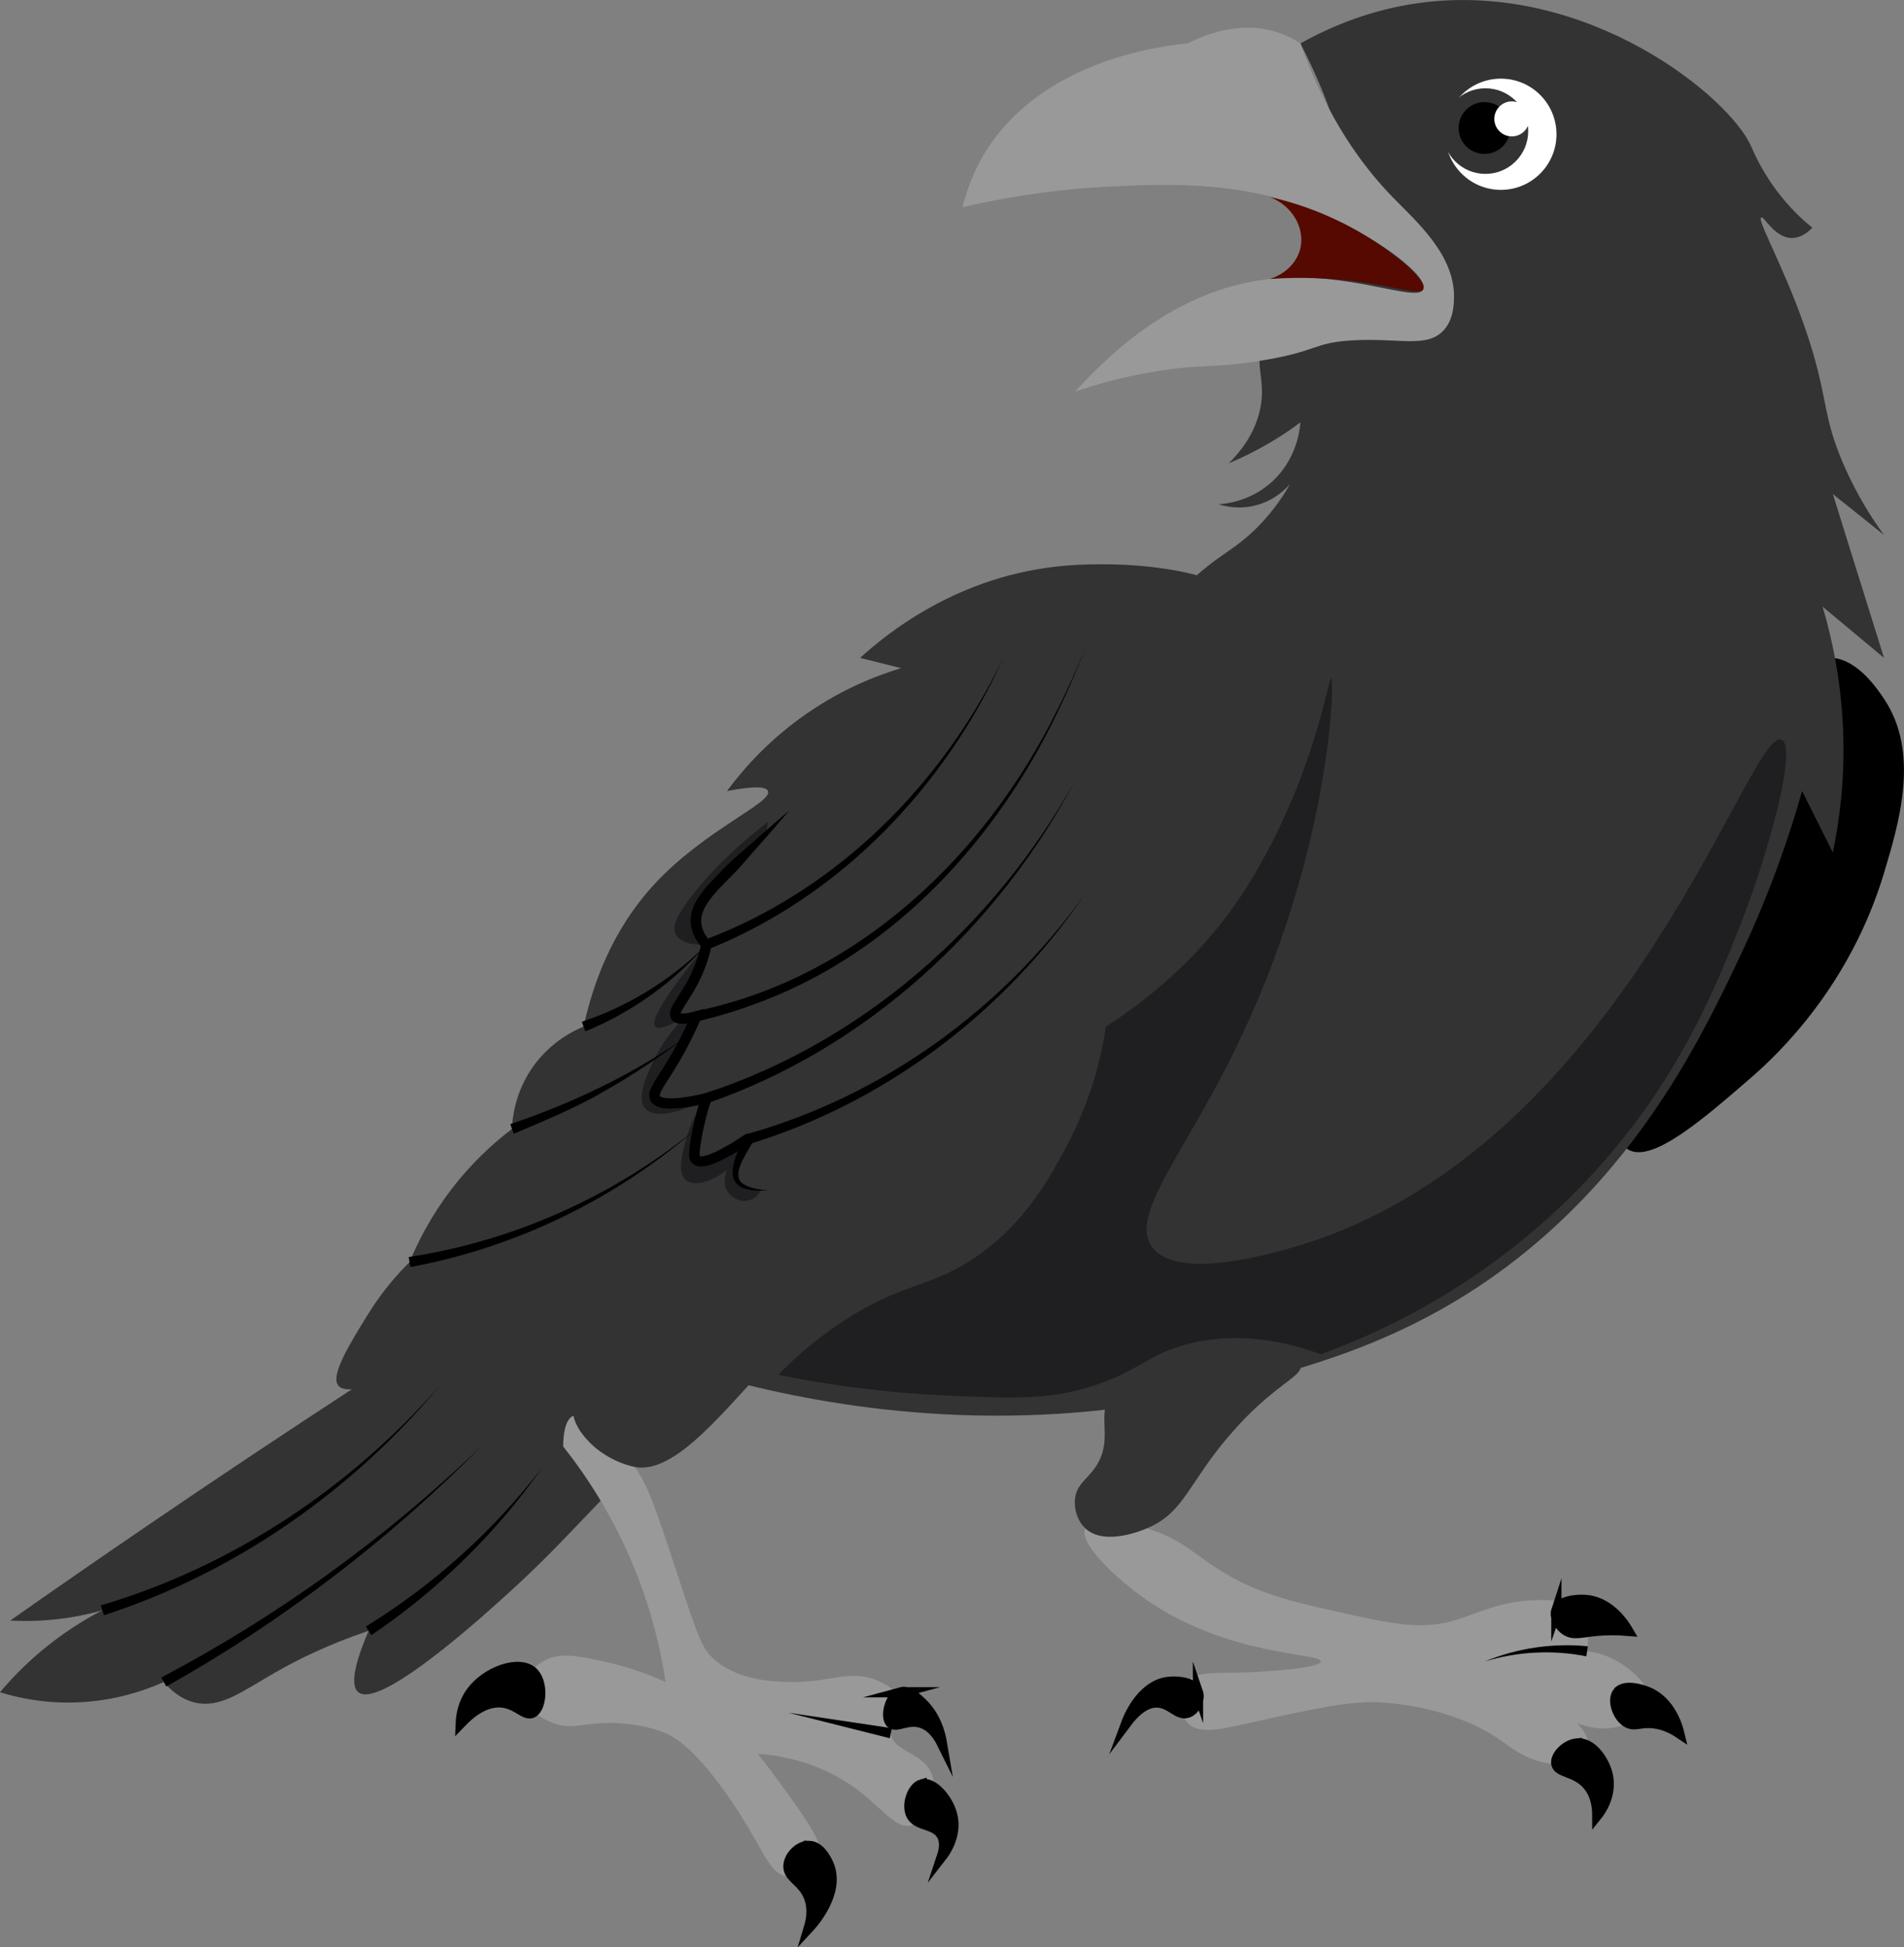 <?xml version="1.0" encoding="UTF-8"?>
<svg id="Layer_2" data-name="Layer 2" xmlns="http://www.w3.org/2000/svg" viewBox="0 0 185.95 190.15">
  <rect x="0" y="0" width="185.95" height="190.15" fill="#808080" stroke="none"/>
  <defs>
    <style>
      .cls-1 {
        fill: #550900;
      }

      .cls-2 {
        fill: #fff;
      }

      .cls-3, .cls-4 {
        stroke: #000;
        stroke-miterlimit: 10;
      }

      .cls-5 {
        fill: #1f1f21;
      }

      .cls-6 {
        fill: #333;
      }

      .cls-7 {
        fill: #999;
      }

      .cls-4 {
        fill: #666;
      }
    </style>
  </defs>
  <g id="Layer_1-2" data-name="Layer 1">
    <g>
      <ellipse class="cls-4" cx="122" cy="6.24" rx="2" ry="1"/>
      <path d="M179,64.24c2.47.22,4.37,3.06,5,4,3.53,5.27,1.46,12.14,0,17-3.31,10.99-10.22,17.59-13,20-4.67,4.05-9.69,8.4-12,7-6.29-3.81,9.66-48.93,20-48Z"/>
      <path class="cls-6" d="M118,55.24c1.68-1.32,2.56-1.72,4-3,2.01-1.79,3.26-3.68,4-5-.39.46-1.37,1.48-3,2-1.86.6-3.44.18-4,0,.78-.05,2.99-.3,5-2,2.67-2.26,2.96-5.39,3-6-.87.66-1.87,1.34-3,2-1.43.84-2.78,1.49-4,2,1.07-1.05,2.43-2.71,3-5,.54-2.16.03-3.47,0-5-.09-4.89,4.83-7.42,7-11,1.94-3.2,2.7-8.93-3-20,4.97-2.78,9.32-3.67,12-4,16.25-2.01,29.88,9.26,32,14,.22.49,1.09,2.65,3,5,1.14,1.41,2.26,2.4,3,3-.46.47-1.16,1-2,1-1.69,0-2.71-2.16-3-2-.48.26,2.9,5.96,5,13,1.49,5.01,1.12,6.62,3,11,1.35,3.14,2.9,5.5,4,7-1.67-1.33-3.33-2.67-5-4,1.67,5.33,3.33,10.67,5,16-2-1.67-4-3.33-6-5,.9,3.02,1.8,7.11,2,12,.2,4.83-.36,8.94-1,12l-3-6c-1.11,3.92-2.95,9.56-6,16-3.48,7.35-9.2,19.42-21,29-10.13,8.23-20.25,10.98-28,13-19.62,5.11-36.99,2.7-48,0-1.36.82-3.5,2.16-6,4-7.64,5.62-9.76,9.38-17,16-2.32,2.12-12.83,11.73-15,10-.99-.79.02-3.71,1-6-4.01,1.35-7,2.86-9,4-3.29,1.87-5.46,3.62-8,3-1.42-.35-2.41-1.3-3-2-2.02.9-5.54,2.13-10,2-2.41-.07-4.45-.52-6-1,1.04-1.24,2.36-2.62,4-4,2.16-1.81,4.25-3.1,6-4-1.65.47-3.68.87-6,1-1.07.06-2.08.05-3,0,4.27-3,8.6-6,13-9,7.06-4.82,14.07-9.48,21-14,22.99-11.18,36.14-24,44-34,0,0,9.96-12.68,34-41,1.93-2.28,3.3-3.66,5-5Z"/>
      <path class="cls-7" d="M62,143.24c1.29,1.91,1.8,3.34,4,10,2.2,6.69,2.54,7.85,4,9,2.33,1.84,5.38,1.95,7,2,4.06.14,6.12-1.42,9,0,.56.27,1.79.9,2,2,.23,1.24-1.09,1.8-1,3,.14,1.79,3.19,1.85,4,4,.69,1.83-.47,4.57-2,5-1.63.45-2.9-1.92-6-4-3.19-2.15-6.55-2.8-9-3,.77.98,1.81,2.34,3,4,2.99,4.16,3.29,5.14,3,6-.37,1.1-1.73,2.1-3,2-2-.15-2.41-2.9-6-8-3.38-4.81-5.39-5.74-6-6-2.08-.88-4.37-.98-5-1-3.02-.1-4.02.75-6,0-.32-.12-2.88-1.13-3-3-.11-1.71,1.89-2.94,2-3,1.58-.93,3.29-.59,6,0,1.51.33,3.6.91,6,2-.45-3.02-1.31-6.82-3-11-2.13-5.26-4.82-9.25-7-12,.01-1.24.2-2.65,1-3,1.48-.64,4.38,2.6,6,5Z"/>
      <path class="cls-6" d="M105,100.24c2.56,3.01-2.68,11.76-6,16-7.69,9.82-13.6,6.28-24,17-4.08,4.21-9.03,10.79-13,10-2.35-.47-4-2-4-2-.51-.47-1.68-1.56-2-3-.58-2.59,1.94-4.58,5-9,2.36-3.41,3.08-5.43,4-7,5.88-10.03,35.22-27.63,40-22Z"/>
      <path class="cls-6" d="M33,135.24c1.55,2.33,16.25-4.94,45-20,25.1-13.15,31.34-16.75,38-25,3.36-4.16,15.16-18.77,10-28-4.64-8.31-20.16-7.16-22-7-10.44.89-17.47,6.69-20,9,1.33.33,2.67.67,4,1-2.51.76-6.19,2.19-10,5-3.3,2.43-5.55,5.04-7,7,3.05-.58,3.86-.35,4,0,.47,1.13-6.1,3.75-11,9-4.28,4.59-6.12,9.95-7,14-.92.38-3.23,1.46-5,4-1.74,2.5-1.96,5-2,6-1.71,1.3-3.91,3.24-6,6-1.97,2.6-3.21,5.08-4,7-1.17,1.15-2.63,2.8-4,5-1.78,2.87-3.7,5.95-3,7Z"/>
      <path class="cls-5" d="M75,80.24c-4.43,3.46-6.77,6.28-8,8-.74,1.03-1.42,2.16-1,3,.57,1.14,2.76,1.02,3,1-3.88,4.76-5.54,7.42-5,8,.31.32,1.31-.01,3-1-.82.76-2.04,2.07-3,4-.64,1.3-1.94,3.92-1,5,.84.96,3.34.57,6-1-.63.82-1.5,2.17-2,4-.37,1.37-.89,3.28,0,4,.77.63,2.45.22,4-1-.14.37-.43,1.27,0,2,.37.63,1.13,1.16,2,1,.74-.14,1.34-.73,1.5-1.5-.82-5.97-1.33-13.06-1-21,.22-5.31.78-10.17,1.5-14.5Z"/>
      <path class="cls-7" d="M106,149.24c-.7,1.35,2.86,4.83,6,7,8.03,5.55,17.07,5.14,17,6-.05.64-5.01.94-6,1-4.31.26-5.99-.21-7,1-.91,1.08-.9,3.04,0,4,1.1,1.18,3.32.59,6,0,6.69-1.47,10.03-2.21,13-2,1.12.08,7.33.52,12,4,.63.47,2.48,1.93,5,2,.73.02,2.46.07,3-1,.4-.81.01-2.04-1-3,.55.23,2.81,1.08,5,0,.55-.27,1.78-.88,2-2,.39-1.96-2.64-3.79-3-4-1.16-.69-2.28-.91-3-1,.07-.43.38-2.63-1-4-.73-.72-1.79-1.08-4-1-3.72.14-5.73,1.34-8,2-3.33.96-6.22.31-12-1-4.01-.91-7.32-1.66-11-4-2.55-1.62-3.84-3.09-7-4-1.94-.56-5.41-1.14-6,0Z"/>
      <g>
        <path class="cls-6" d="M77,79.24c-1.45,1.42-3.51,3.46-6,6-1.88,1.91-3.21,3.3-3,5,.11.89.6,1.56,1,2-.15.72-.44,1.79-1,3-1.06,2.29-2.36,3.46-2,4,.15.22.59.38,2,0-.39.91-1.03,2.34-2,4-1.4,2.41-2.33,3.37-2,4,.25.48,1.26.85,5,0-.32.95-.71,2.31-1,4-.26,1.52-.18,1.83,0,2,.41.38,1.58.27,5-2,.04-.03.07-.04.08-.03.19.14-1.73,2.71-1.08,4.03.25.5.98,1,3,1"/>
        <path d="M77,79.24c-.91,1.07-1.83,2.13-2.76,3.18-.94,1.03-1.81,2.14-2.81,3.12-.97.99-2,1.97-2.6,3.08-.29.56-.42,1.13-.31,1.71.1.57.42,1.11.85,1.58l.17.19-.05.25c-.35,1.65-1,3.25-1.88,4.68l-.66,1.05c-.21.33-.45.71-.5.91,0,.04,0,.04-.01-.01-.02-.04-.06-.06-.04-.04.04.02.21.04.37.03.34-.02.73-.11,1.1-.21l.99-.26-.4.94c-.47,1.11-1,2.19-1.57,3.25-.57,1.06-1.22,2.08-1.86,3.07-.16.25-.31.49-.43.73-.13.23-.19.47-.16.5,0,.03.07.12.3.18.21.06.48.08.75.08,1.1-.01,2.27-.24,3.4-.5l.86-.19-.28.84c-.5,1.5-.87,3.07-1.09,4.63-.02.19-.04.38-.05.56-.02.17.03.35.02.3-.02-.03,0,.02.13.02.12,0,.29-.02.45-.07.68-.19,1.4-.57,2.08-.96.34-.2.69-.4,1.02-.62l.5-.33.13-.08.08-.05s.06-.03.13-.06c.04-.01.08-.03.18-.03.05,0,.12,0,.21.04.11.05.15.09.17.12.07.07.13.19.14.27,0,.04,0,.08,0,.11,0,.1-.01.11-.02.14-.02.08-.03.1-.05.14-.03.07-.06.12-.08.17-.43.74-.85,1.38-1.12,2.1-.28.7-.33,1.49.38,1.86.66.38,1.49.5,2.29.57-.81.04-1.64.08-2.46-.25-.4-.16-.8-.54-.9-1.02-.11-.47-.05-.92.05-1.34.19-.84.58-1.62.87-2.33l.04-.11s0-.03,0,0c0,0,0,0,0,.07,0,.03,0,.05,0,.08,0,.06.06.17.12.23.03.02.06.06.16.11.08.03.15.04.19.04.09,0,.12-.02.15-.03l.06-.03s-.03.02-.05.03l-.13.09-.52.33-1.06.64c-.73.4-1.45.81-2.33,1.06-.23.06-.46.1-.75.1-.27,0-.67-.1-.93-.47-.23-.41-.17-.65-.18-.88,0-.23.03-.44.06-.65.23-1.65.61-3.25,1.13-4.82l.59.65c-1.18.26-2.36.51-3.63.52-.32,0-.65-.02-1.01-.12-.33-.08-.86-.33-1-.9-.1-.57.12-.9.25-1.19.15-.29.31-.55.47-.81.65-1.01,1.27-1.99,1.83-3.02.56-1.03,1.07-2.08,1.53-3.16l.59.68c-.41.11-.83.21-1.31.24-.24,0-.49.02-.83-.11-.16-.07-.38-.22-.47-.46-.11-.23-.08-.45-.06-.61.17-.59.42-.88.64-1.25l.65-1.03c.83-1.36,1.43-2.83,1.76-4.38l.12.44c-.52-.56-.95-1.27-1.1-2.08-.16-.81.04-1.67.4-2.35.74-1.36,1.81-2.31,2.77-3.33.98-1,2.09-1.88,3.12-2.82,1.05-.93,2.11-1.85,3.18-2.76Z"/>
      </g>
      <path class="cls-6" d="M127,133.24c.39,1.19-2.56,1.79-7,7-4.03,4.73-4.36,7.47-8,9-.47.2-4.14,1.74-6,0-.78-.73-1.15-1.95-1-3,.2-1.35,1.18-1.79,2-3,1.53-2.27.51-4.31,1-6,1.55-5.36,18.09-6.77,19-4Z"/>
      <path class="cls-7" d="M142,29.24c.18-4.31-3.7-7.63-6-10-2.83-2.91-6.34-7.56-9-15-.57-.38-1.24-.73-2-1-3.98-1.42-7.79.37-9,1-2.25.21-14.5,1.55-20,11-.76,1.31-1.5,2.97-2,5,5.59-1.31,10.39-1.81,14-2,6.52-.34,14.1-.61,22,3,4.89,2.24,9.51,5.79,9,7-.59,1.39-7.28-1.85-15-1-8.28.91-14.64,6.17-19,11,1.8-.62,4.55-1.44,8-2,4.35-.7,5.36-.26,10-1,5.79-.92,5.14-1.76,9-2,4.63-.28,7.35.81,9-1,.9-.99.97-2.28,1-3Z"/>
      <path class="cls-1" d="M130,27.24c5.7.4,8.62,1.74,9,1,.46-.91-3.34-4-7-6-3.14-1.72-6.02-2.56-8-3,2.23.83,3.45,3.05,3,5-.33,1.41-1.5,2.54-3,3,1.37-.1,3.47-.18,6,0Z"/>
      <path class="cls-3" d="M152,157.24c.32-.95,2.04-1.1,3-1,2.36.26,3.72,2.52,4,3-1.2-.1-2.22-.07-3,0-1.58.14-2.26.43-3,0-.7-.41-1.22-1.33-1-2Z"/>
      <path class="cls-3" d="M158,165.24c.63-.78,2.28-.31,3,0,2.18.94,2.86,3.42,3,4-.76-.51-1.78-.99-3-1-.96,0-1.4.29-2,0-1.01-.49-1.62-2.22-1-3Z"/>
      <path class="cls-3" d="M154,170.24c1.48-.14,2.67,1.66,3,3,.51,2.06-.8,3.75-1,4,0-.81-.15-2.05-1-3-1.17-1.31-2.82-1.12-3-2-.16-.77.91-1.9,2-2Z"/>
      <path class="cls-3" d="M117,165.24c-.33-.97-2.03-1.14-3-1-2.63.39-3.87,3.65-4,4,1.23-1.64,2.25-2.02,3-2,1.34.03,2.03,1.33,3,1,.73-.25,1.24-1.3,1-2Z"/>
      <path class="cls-3" d="M88,165.24c.73-.2,1.47.5,2,1,1.33,1.25,1.81,2.87,2,4-.4-.81-1.03-1.68-2-2-1.38-.45-2.46.53-3,0-.61-.6-.09-2.71,1-3Z"/>
      <path class="cls-3" d="M90,174.24c1.05-.31,2.59,1.34,3,3,.5,2.03-.79,3.73-1,4,.17-.51.36-1.31,0-2-.65-1.23-2.41-.86-3-2-.52-1.01.1-2.74,1-3Z"/>
      <path class="cls-3" d="M79,180.24c1.23.03,1.9,1.72,2,2,1,2.72-1.73,5.71-2,6,.22-.73.44-1.87,0-3-.61-1.57-2.01-1.87-2-3,0-.95,1.01-2.02,2-2Z"/>
      <path class="cls-3" d="M52,167.24c-.73.36-1.48-.86-3-1-1.59-.15-3,.96-4,2,.03-.71.2-1.9,1-3,1.48-2.05,4.67-3.16,6-2,1.12.98.91,3.55,0,4Z"/>
      <polygon points="86.9 169.73 77 167.24 87.1 168.75 86.9 169.73 86.9 169.73"/>
      <path d="M154.93,161.73c-3.24-.64-6.69-.49-9.93.51,3.13-1.3,6.62-1.83,10.07-1.49l-.14.99h0Z"/>
      <path d="M9.85,156.76c12.81-3.79,24.36-11.46,33.15-21.52-8.58,10.33-20.03,18.33-32.85,22.48,0,0-.3-.95-.3-.95h0Z"/>
      <path d="M15.76,163.8c11.38-6,21.92-13.62,31.24-22.56-9.08,9.18-19.46,17.11-30.76,23.44l-.48-.88h0Z"/>
      <path d="M35.73,158.82c6.62-4.06,12.51-9.37,17.27-15.58-4.49,6.41-10.19,12.01-16.73,16.42l-.54-.84h0Z"/>
      <path d="M56.83,99.77c4.53-1.51,8.74-4.1,12.17-7.53-3.19,3.66-7.26,6.59-11.83,8.47l-.35-.94h0Z"/>
      <path d="M49.83,109.77c6.01-2.03,11.99-4.85,17.17-8.53-2.54,1.97-5.24,3.76-8.05,5.35-2.42,1.45-6.16,3.01-8.78,4.12,0,0-.33-.94-.33-.94h0Z"/>
      <path d="M39.92,122.74c10.21-1.55,20.01-5.93,28.08-12.51-7.86,6.83-17.58,11.58-27.92,13.49l-.17-.99h0Z"/>
      <g>
        <path class="cls-6" d="M69,92.24c2.54-1.01,5.25-2.31,8-4,11.77-7.23,17.97-17.63,21-24"/>
        <path d="M68.82,91.77c12.92-4.84,23.22-15.2,29.18-27.54-5.69,12.56-15.9,23.28-28.82,28.46,0,0-.37-.93-.37-.93h0Z"/>
      </g>
      <g>
        <path class="cls-6" d="M68,99.24c2.89-.65,5.92-1.62,9-3,18.15-8.16,26.18-25.71,29-33"/>
        <path d="M67.89,98.75c15.75-3.21,28.32-15.18,35.3-29.3,1.04-2.02,1.97-4.1,2.81-6.21-.8,2.13-1.7,4.22-2.7,6.27-5.89,12.31-15.72,23.16-28.62,28.17-2.14.84-4.33,1.52-6.57,2.05l-.22-.98h0Z"/>
      </g>
      <g>
        <path class="cls-6" d="M69,107.24c3.42-1.17,7.15-2.78,11-5,13.6-7.84,21.18-19.07,25-26"/>
        <path d="M68.84,106.76c15.43-5,28.3-16.42,36.16-30.53-7.62,14.35-20.37,26.11-35.84,31.47,0,0-.32-.95-.32-.95h0Z"/>
      </g>
      <g>
        <path class="cls-6" d="M73,111.24c3.58-1.06,7.69-2.63,12-5,10.68-5.87,17.32-13.75,21-19"/>
        <path d="M72.86,110.76c13.33-3.7,25.12-12.26,33.14-23.52-7.8,11.52-19.49,20.42-32.86,24.48,0,0-.28-.96-.28-.96h0Z"/>
      </g>
      <circle class="cls-2" cx="146.58" cy="13.11" r="5.43"/>
      <circle class="cls-6" cx="145.07" cy="12.8" r="4.18"/>
      <circle cx="144.98" cy="12.5" r="2.53"/>
      <circle class="cls-2" cx="147.65" cy="11.61" r="1.71"/>
      <path class="cls-5" d="M112.5,121.74c-2.18-3.07,2.95-8.78,8-19,9.46-19.15,9.88-36.4,9.5-36.5-.29-.07-1.61,9.6-8,20-4.23,6.88-9.78,11.29-14,14-.42,2.86-1.42,7.24-4,12-1.48,2.74-3.66,6.75-8,10-4.86,3.63-7.7,2.77-14,7-2.74,1.84-4.73,3.7-6,5,6.46,1.32,11.95,1.81,16,2,7.04.33,10.64.46,15-1,4.39-1.47,5.12-3.01,9-4,5.16-1.32,9.89-.14,13,1,5.91-2.15,15.19-6.45,24-15,10.08-9.79,14.25-20.02,17-27,2.48-6.29,5.63-17.28,4-18-3.07-1.36-14.58,37.4-44.5,48.5-.91.34-14.07,5.11-17,1Z"/>
    </g>
  </g>
</svg>